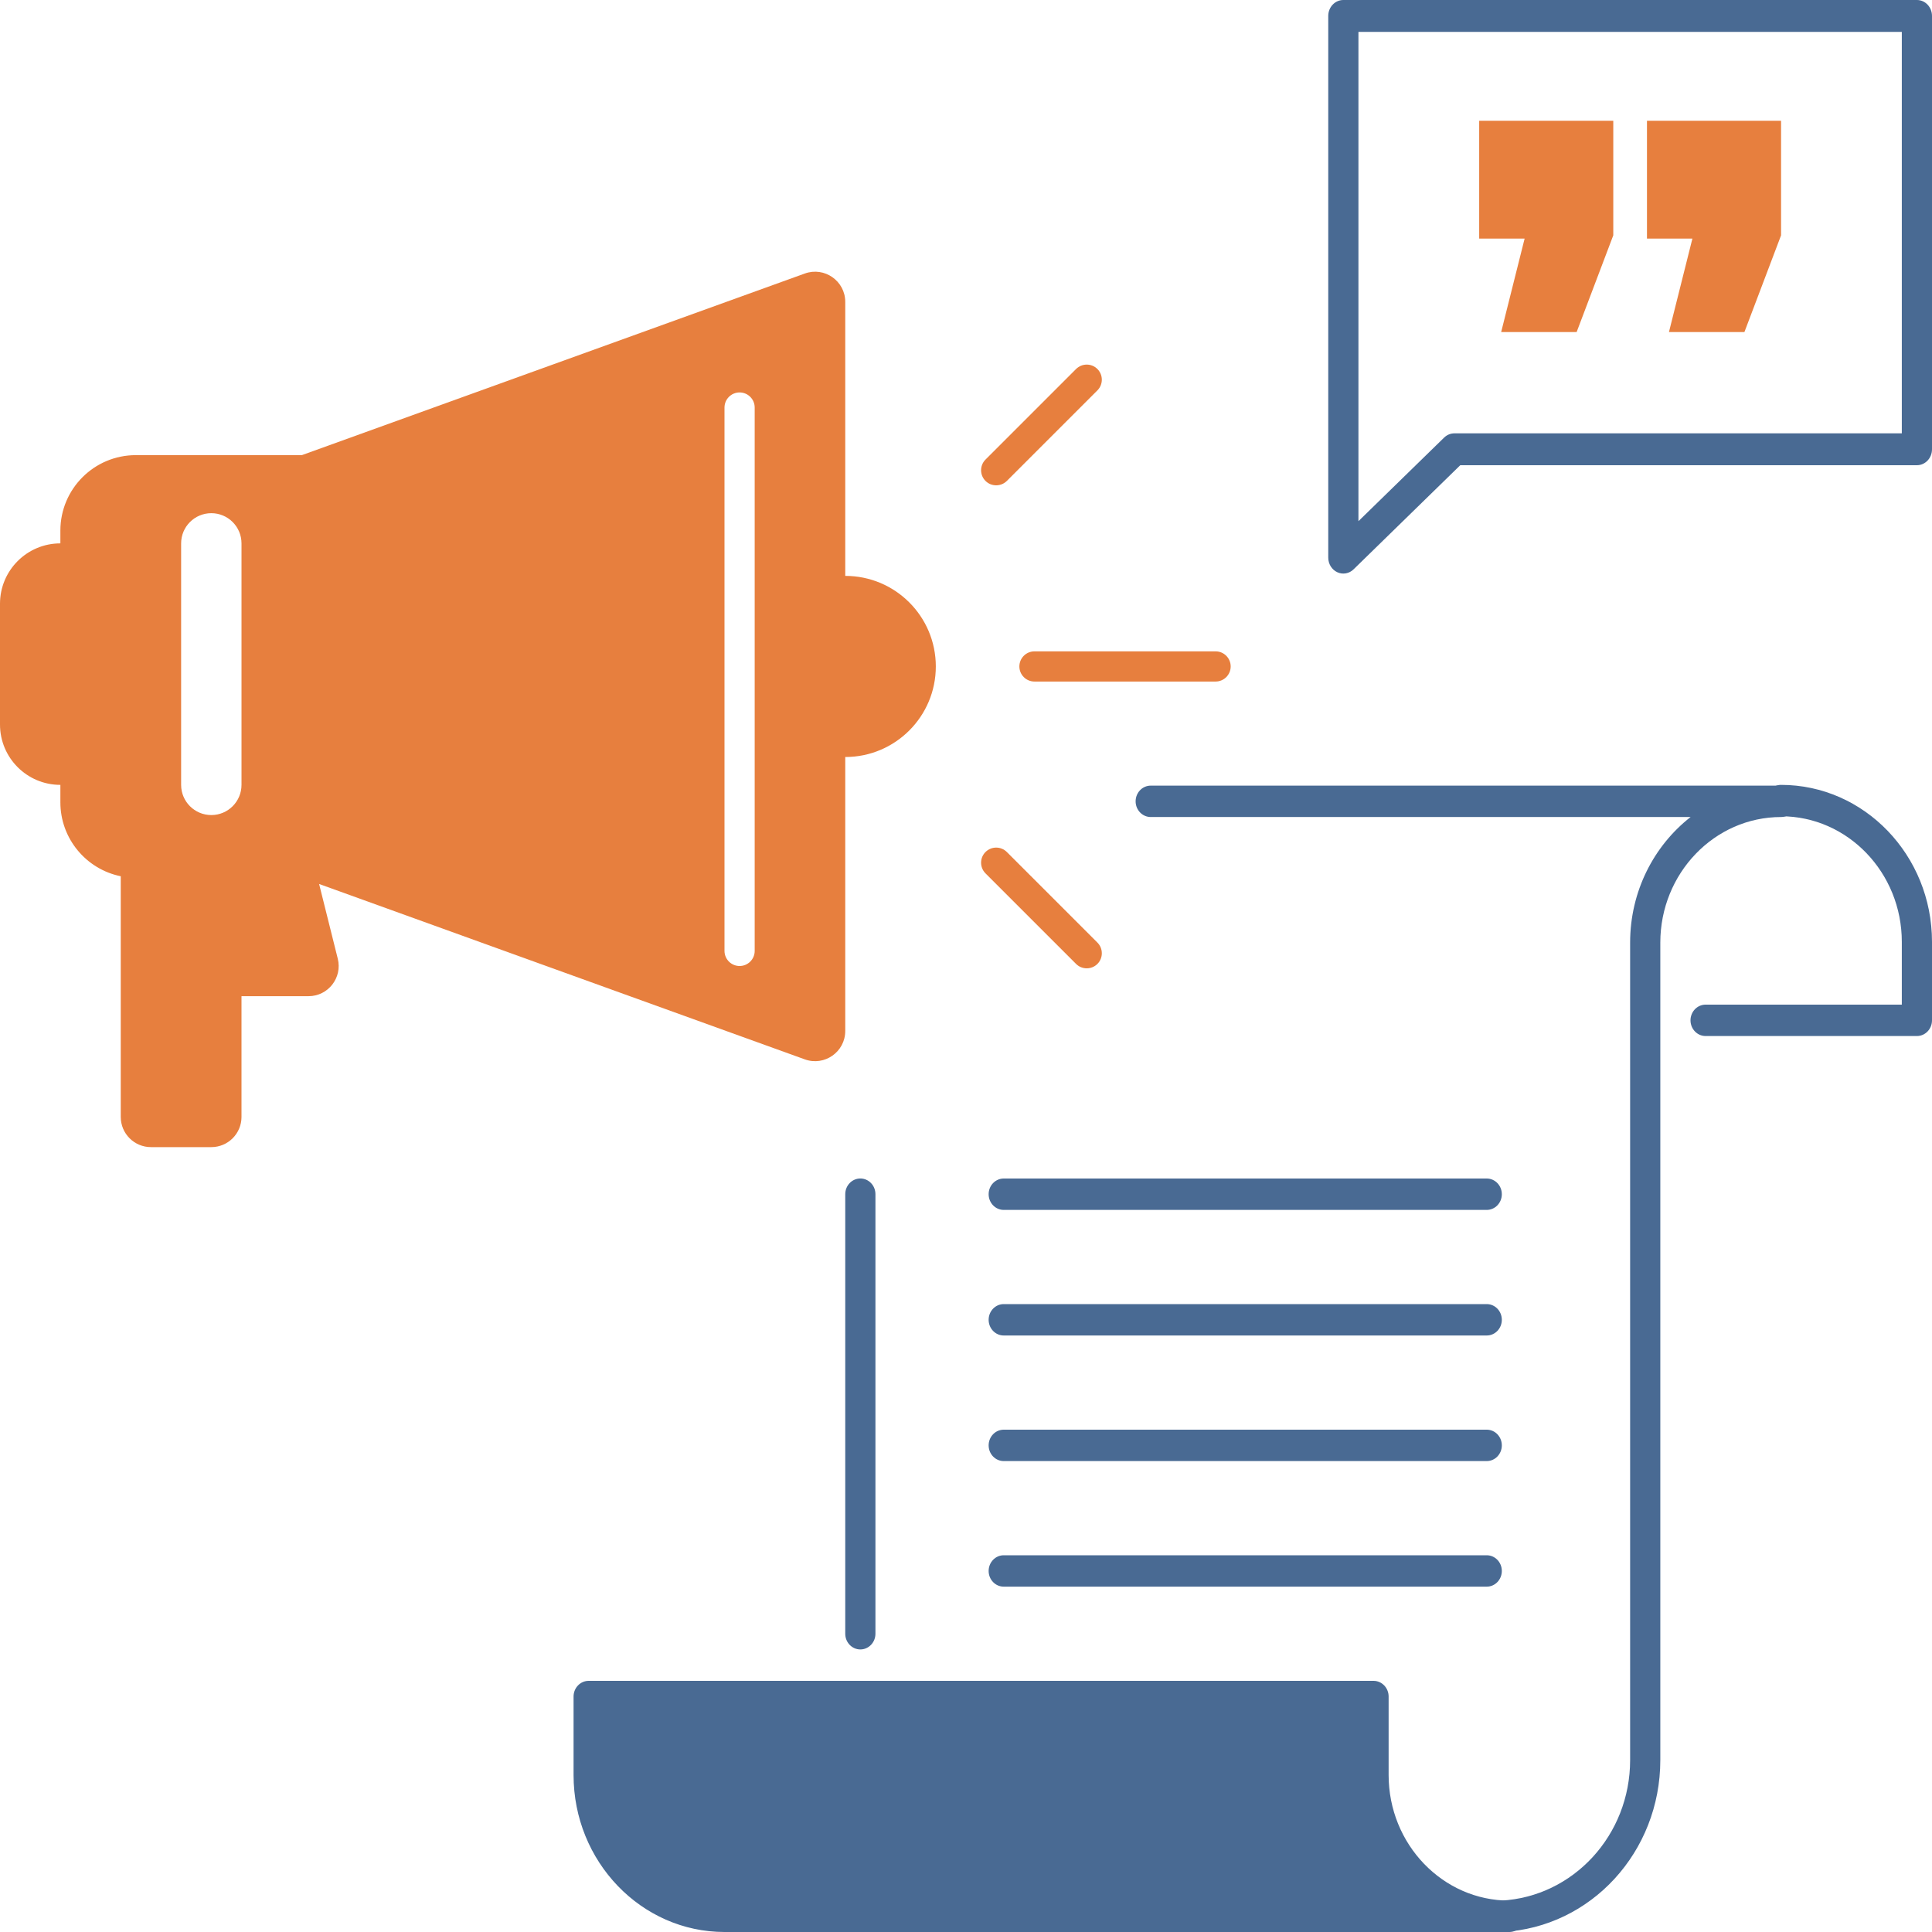 <svg width="64" height="64" viewBox="0 0 64 64" fill="none" xmlns="http://www.w3.org/2000/svg">
<g opacity="0.86">
<path d="M59 26C58.724 26 58.5 26.233 58.5 26.52C58.5 26.807 58.724 27.04 59 27.04C61.206 27.04 63 28.906 63 31.2V33.28H56.5C56.224 33.28 56 33.513 56 33.8C56 34.087 56.224 34.32 56.5 34.32H63.5C63.776 34.32 64 34.087 64 33.8V31.2C64 28.333 61.757 26 59 26Z" fill="#2C5282"/>
<path d="M45.5 58.8V56.2H19.5V58.8C19.5 61.384 21.515 63.48 24 63.48H50C47.515 63.48 45.5 61.384 45.5 58.8Z" fill="#2C5282"/>
<path d="M50 62.96C47.794 62.96 46 61.094 46 58.8V56.2C46 55.913 45.776 55.68 45.5 55.68H19.5C19.224 55.68 19 55.913 19 56.2V58.8C19 61.667 21.243 64 24 64H50C50.276 64 50.5 63.767 50.5 63.48C50.5 63.193 50.276 62.96 50 62.96ZM24 62.96C21.794 62.96 20 61.094 20 58.8V56.72H45V58.8C45 60.499 45.788 62.01 47.003 62.96H24Z" fill="#2C5282"/>
<path d="M49.25 47.36H33.25C32.974 47.36 32.75 47.593 32.75 47.88C32.75 48.167 32.974 48.4 33.25 48.4H49.25C49.526 48.4 49.75 48.167 49.75 47.88C49.75 47.593 49.526 47.36 49.25 47.36Z" fill="#2C5282"/>
<path d="M49.25 51.52H33.25C32.974 51.52 32.75 51.753 32.75 52.04C32.75 52.327 32.974 52.56 33.25 52.56H49.25C49.526 52.56 49.75 52.327 49.75 52.04C49.75 51.753 49.526 51.52 49.25 51.52Z" fill="#2C5282"/>
<path d="M49.25 43.2H33.25C32.974 43.2 32.75 43.433 32.75 43.72C32.75 44.007 32.974 44.24 33.25 44.24H49.25C49.526 44.24 49.75 44.007 49.75 43.72C49.75 43.433 49.526 43.2 49.25 43.2Z" fill="#2C5282"/>
<path d="M49.25 39.04H33.25C32.974 39.04 32.75 39.273 32.75 39.56C32.75 39.847 32.974 40.08 33.25 40.08H49.25C49.526 40.08 49.75 39.847 49.75 39.56C49.75 39.273 49.526 39.04 49.25 39.04Z" fill="#2C5282"/>
<path d="M28.5 39.039C28.224 39.039 28 39.272 28 39.559V54.12C28 54.407 28.224 54.64 28.5 54.64C28.776 54.64 29 54.407 29 54.12V39.559C29 39.272 28.777 39.039 28.5 39.039Z" fill="#2C5282"/>
<path d="M59 26.025H38.119C37.843 26.025 37.619 26.258 37.619 26.545C37.619 26.832 37.843 27.065 38.119 27.065H56.003C54.788 28.014 54 29.526 54 31.225V58.305C54 60.789 52.122 62.833 49.725 62.96C49.45 62.974 49.237 63.218 49.251 63.505C49.264 63.783 49.485 63.999 49.75 63.999C49.758 63.999 49.767 63.999 49.775 63.998C52.705 63.846 55 61.344 55 58.305V31.225C55 28.931 56.794 27.065 59 27.065C59.276 27.065 59.5 26.832 59.5 26.545C59.5 26.258 59.276 26.025 59 26.025Z" fill="#2C5282"/>
<path fill-rule="evenodd" clip-rule="evenodd" d="M10 15.077H8.5H5.5H4.5C3.119 15.077 2 16.196 2 17.577V18C0.895 18 0 18.895 0 20V24C0 25.105 0.895 26 2 26V26.577C2 27.786 2.859 28.795 4 29.027V37C4 37.552 4.448 38 5 38H7C7.552 38 8 37.552 8 37V33H10.219C10.87 33 11.347 32.388 11.189 31.757L10.571 29.283L26.66 35.093C27.312 35.328 28 34.845 28 34.152V25.077C29.657 25.077 31 23.733 31 22.077C31 20.42 29.657 19.077 28 19.077V10.001C28 9.308 27.312 8.825 26.66 9.061L10 15.077ZM6 18C6 17.448 6.448 17 7 17C7.552 17 8 17.448 8 18V26C8 26.552 7.552 27 7 27C6.448 27 6 26.552 6 26V18ZM24.5 13C24.224 13 24 13.224 24 13.5V31.5C24 31.776 24.224 32 24.5 32C24.776 32 25 31.776 25 31.5V13.5C25 13.224 24.776 13 24.5 13ZM36.353 12.224C36.158 12.029 35.841 12.029 35.646 12.224L32.646 15.224C32.451 15.419 32.451 15.736 32.646 15.931C32.744 16.029 32.872 16.077 33 16.077C33.128 16.077 33.256 16.028 33.354 15.931L36.354 12.931C36.548 12.735 36.548 12.419 36.353 12.224ZM34.268 21.577H40.268C40.544 21.577 40.768 21.801 40.768 22.077C40.768 22.353 40.544 22.577 40.268 22.577H34.268C33.992 22.577 33.768 22.353 33.768 22.077C33.768 21.801 33.992 21.577 34.268 21.577ZM33.353 28.224L36.353 31.224C36.548 31.419 36.548 31.735 36.354 31.931C36.256 32.028 36.128 32.077 36 32.077C35.872 32.077 35.744 32.029 35.646 31.931L32.646 28.931C32.451 28.736 32.451 28.419 32.646 28.224C32.841 28.029 33.158 28.029 33.353 28.224Z" fill="#E36B1F"/>
<path d="M59 7.796L59 4L54.558 4L54.558 7.904L56.063 7.904L55.286 11L57.786 11L59 7.796Z" fill="#E36B1F"/>
<path d="M53.442 7.796L53.442 4L49 4L49 7.904L50.505 7.904L49.728 11L52.228 11L53.442 7.796Z" fill="#E36B1F"/>
<path fill-rule="evenodd" clip-rule="evenodd" d="M44 0.528C44 0.236 44.224 0 44.5 0H63.5C63.776 0 64 0.236 64 0.528V14.883C64 15.175 63.776 15.411 63.5 15.411H48.373L44.839 18.86C44.694 19.002 44.482 19.04 44.3 18.956C44.118 18.872 44 18.682 44 18.472V0.528ZM45 1.056V17.265L47.838 14.496C47.93 14.406 48.052 14.355 48.177 14.355H63V1.056H45Z" fill="#2C5282"/>
</g>
</svg>
